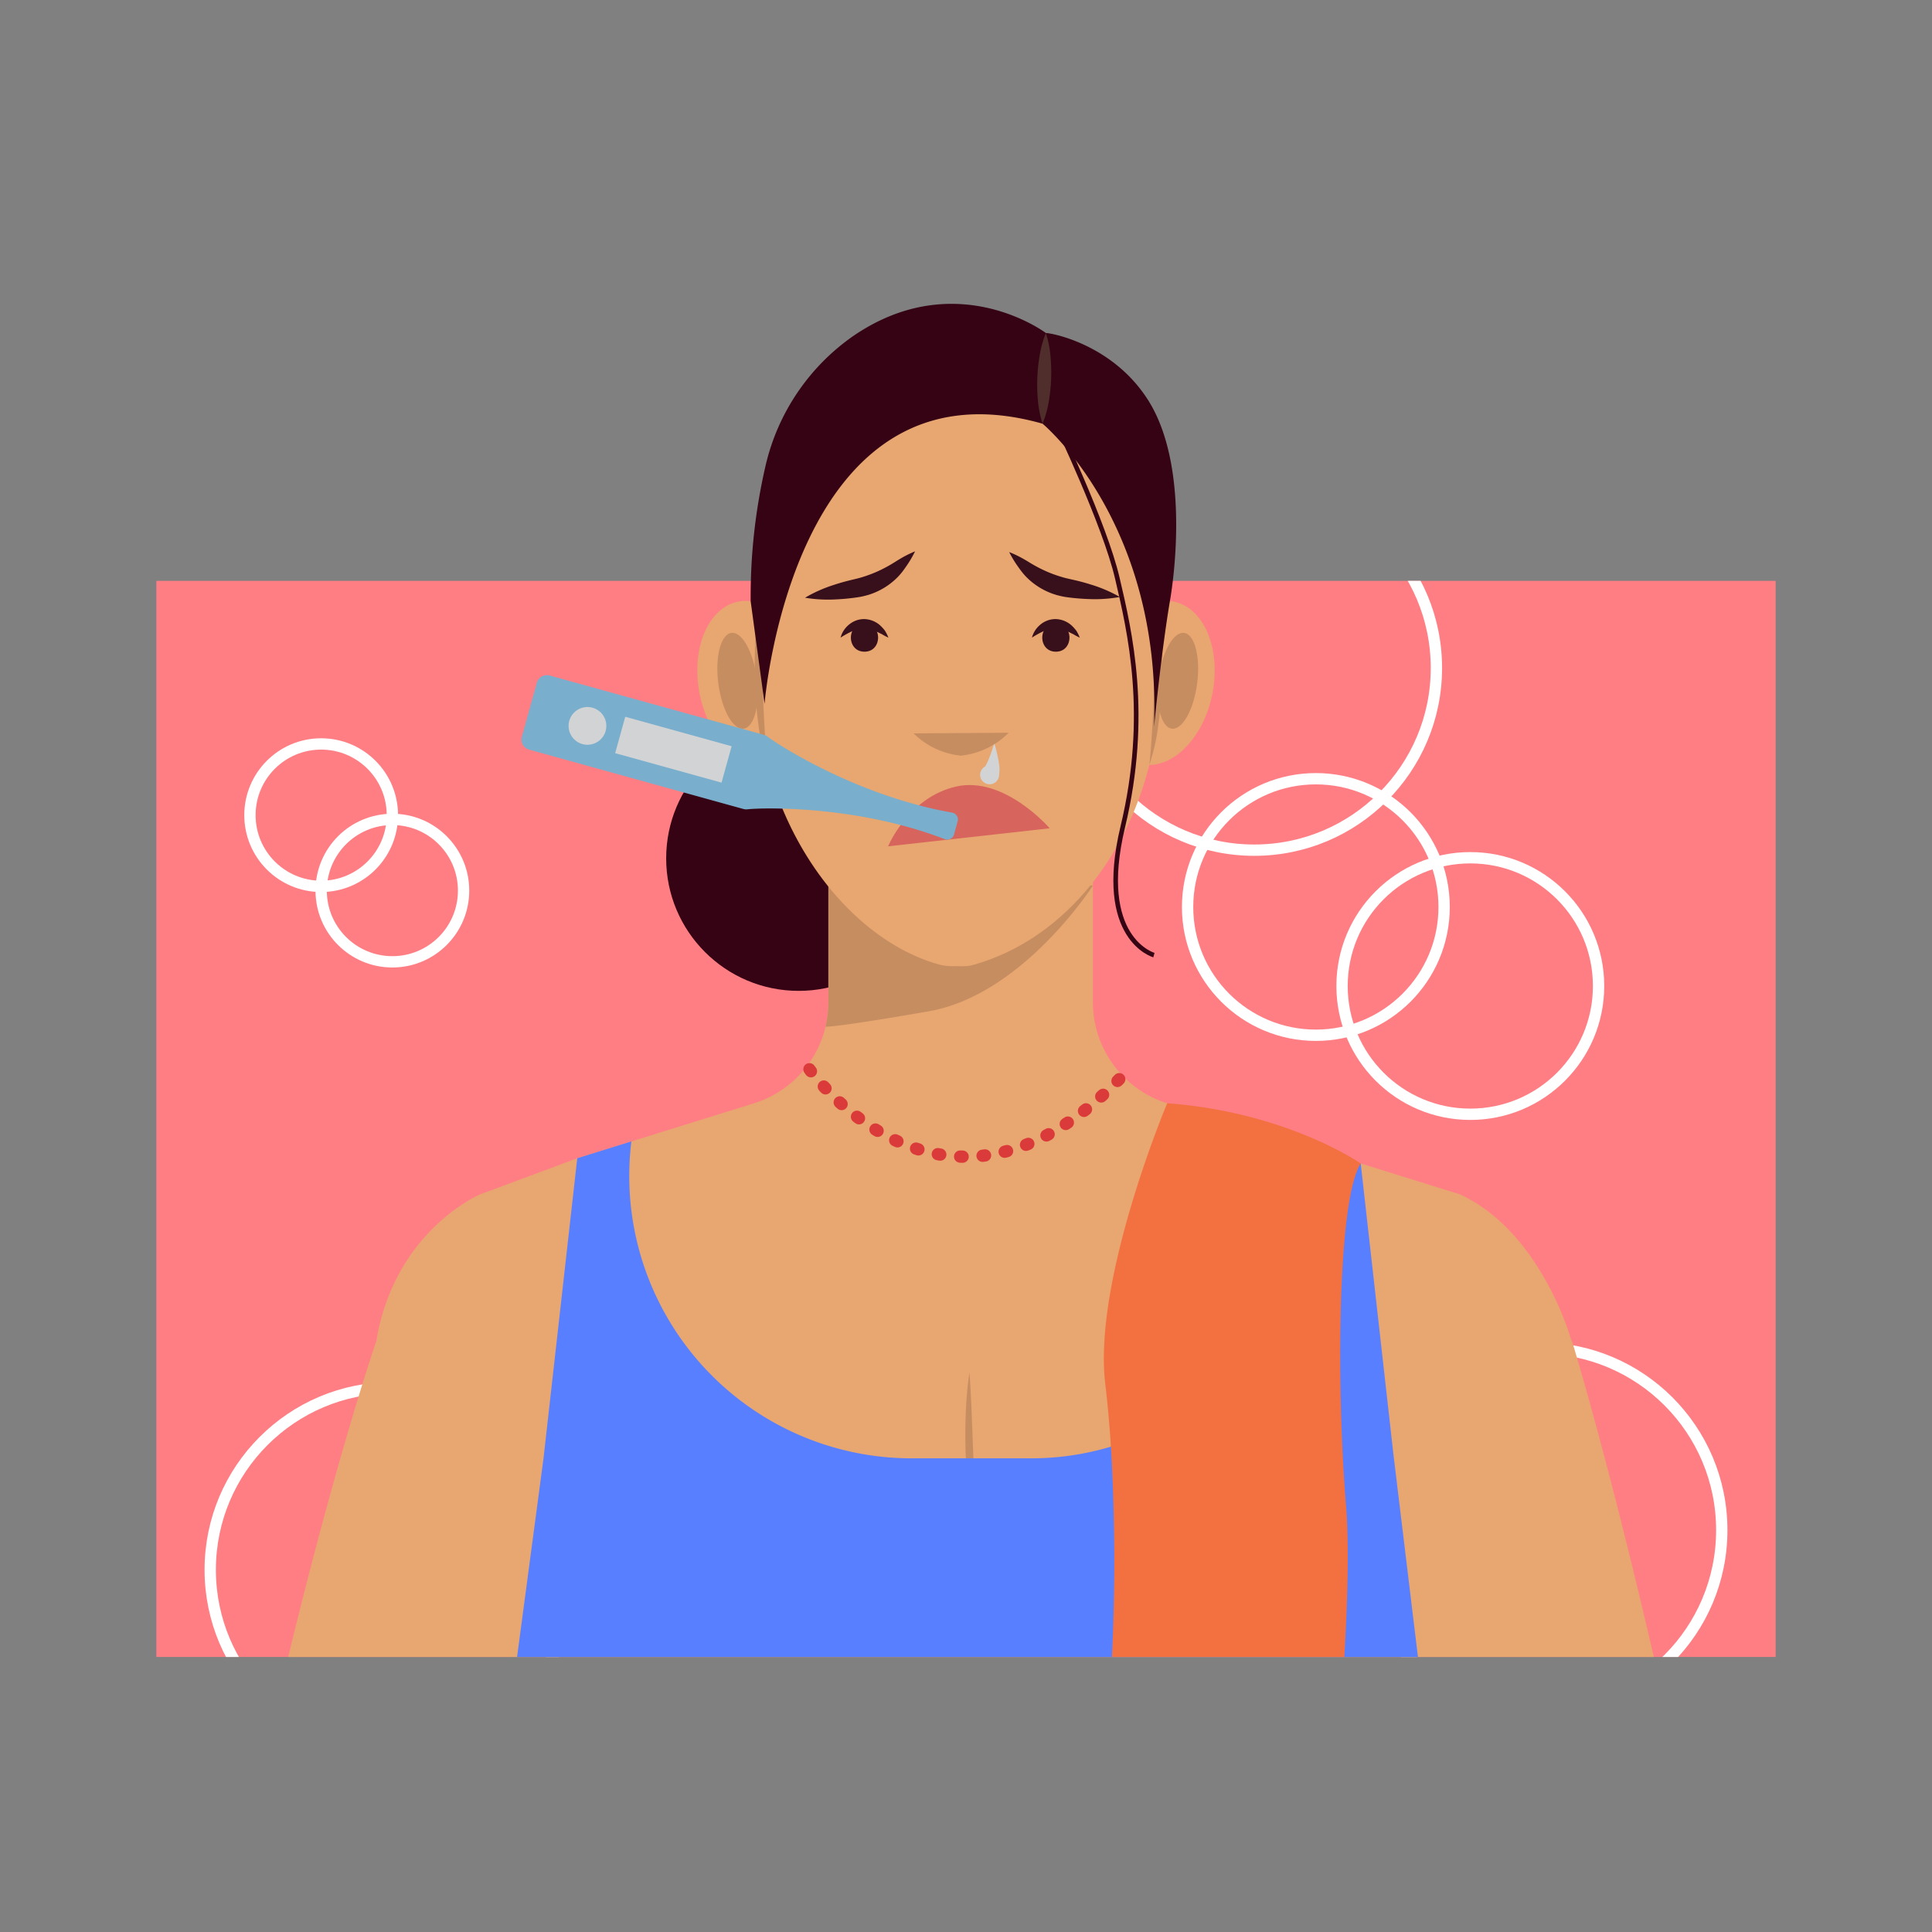 <svg xmlns="http://www.w3.org/2000/svg" data-name="Layer 1" viewBox="0 0 512 512"><rect x="0" y="0" width="512" height="512" fill="#808080" stroke="none"/><defs><clipPath id="a"><rect width="429.12" height="285.18" x="41.44" y="153.934" fill="none"/></clipPath></defs><rect width="429.12" height="285.18" x="41.44" y="153.934" fill="#ff7e84"/><g clip-path="url(#a)"><circle cx="85.11" cy="216.024" r="18.873" fill="none" stroke="#fff" stroke-miterlimit="10" stroke-width="3"/><circle cx="103.983" cy="236.022" r="18.873" fill="none" stroke="#fff" stroke-miterlimit="10" stroke-width="3"/><circle cx="348.716" cy="240.362" r="33.991" fill="none" stroke="#fff" stroke-miterlimit="10" stroke-width="3"/><circle cx="389.647" cy="261.302" r="33.991" fill="none" stroke="#fff" stroke-miterlimit="10" stroke-width="3"/><circle cx="332.391" cy="177.032" r="48.272" fill="none" stroke="#fff" stroke-miterlimit="10" stroke-width="3"/><circle cx="103.983" cy="416.015" r="48.272" fill="none" stroke="#fff" stroke-miterlimit="10" stroke-width="3"/><circle cx="408.017" cy="405.505" r="48.272" fill="none" stroke="#fff" stroke-miterlimit="10" stroke-width="3"/></g><circle cx="211.66" cy="227.472" r="35.118" fill="#350313"/><path fill="#e8a670" d="M438.28,439.113H76.38c13.08-54.06,23.36-83.76,23.36-83.76,4.89-29.35,27.52-38.84,27.52-38.84l25.72-9.56,14.34-4.46,32.52-10.12a27.589,27.589,0,0,0,8.48-4.35,27.909,27.909,0,0,0,10.45-15.94H218.78c.12-.53.23-1.07.32-1.61.06-.38.12-.76.17-1.14.06-.42.11-.83.15-1.26v-.05c.04-.47.07-.96.09-1.44.01-.32.02-.63.02-.95v-37.51h70.1v37.5a27.939,27.939,0,0,0,7.88,19.45,25.298,25.298,0,0,0,2.64,2.42,5.941,5.941,0,0,0,.49.39,27.972,27.972,0,0,0,8.68,4.49l36.96,11.5,14.32,4.46,8.93,2.78,17.36,5.4c8,3.7,14.11,9.92,18.63,16.3a79.581,79.581,0,0,1,10.95,22.54h.11S425.77,385.053,438.28,439.113Z"/><path fill="#c68d61" d="M246.122 268.003c25.001-4.358 43.506-33.323 43.506-33.323s-24.794-2.041-40.301-6.559H219.528v37.494a27.994 27.994 0 01-.755 6.426l-.001.039S221.121 272.361 246.122 268.003zM256.909 363.764c.281 3.591.451 7.166.593 10.738l.411 10.7c.124 3.562.268 7.123.464 10.678.209 3.557.437 7.106.816 10.689a54.985 54.985 0 01-2.37-10.539c-.518-3.569-.749-7.163-.908-10.754-.121-3.593-.127-7.186.032-10.775A98.237 98.237 0 01256.909 363.764z"/><path fill="none" stroke="#db3a3a" stroke-dasharray=".661 5.295" stroke-linecap="round" stroke-miterlimit="10" stroke-width="3.253" d="M214.512,283.363s36.732,52.15,84.6,0"/><path fill="#577fff" d="M375.77,439.113H137.03l7.01-52.64,8.94-79.52,14.34-4.47v.01a74.82,74.82,0,0,0,74.26,83.98H273.24a73.541,73.541,0,0,0,73.04-82.6l14.32,4.46,8.79,78.14h.01Z"/><path fill="#e8a670" d="M311.048,159.44a10.431,10.431,0,0,0-4.465.103c-5.21-35.972-26.83-62.949-52.72-62.949-25.962,0-47.633,27.125-52.767,63.248a10.625,10.625,0,0,0-5.444-.402c-8.017,1.594-12.597,12.538-10.23,24.444,2.284,11.49,10.203,19.649,17.959,18.775,7.613,28.197,26.757,48.076,46.082,53.103a17.517,17.517,0,0,0,4.4.261,13.586,13.586,0,0,0,3.501-.165c21.619-5.785,40.043-25.039,47.215-53.134,7.337-.086,14.538-7.973,16.699-18.84C323.645,171.978,319.065,161.034,311.048,159.44Z"/><ellipse cx="312.168" cy="180.413" fill="#c68d61" rx="12.791" ry="5.134" transform="rotate(-82.718 312.168 180.413)"/><ellipse cx="195.453" cy="180.413" fill="#c68d61" rx="5.134" ry="12.791" transform="rotate(-7.282 195.453 180.413)"/><path fill="#c68d61" d="M201.096 159.842c.281 3.592.45 7.168.593 10.741l.41 10.703c.124 3.563.268 7.125.464 10.682.209 3.558.437 7.108.817 10.692a55.02 55.02 0 01-2.371-10.542c-.517-3.57-.748-7.165-.908-10.757-.121-3.594-.127-7.188.033-10.778A98.057 98.057 0 01201.096 159.842zM306.886 159.842a98.181 98.181 0 01.962 10.74c.159 3.59.153 7.184.032 10.778-.16 3.592-.391 7.187-.908 10.757a55.02 55.02 0 01-2.371 10.542c.38-3.584.608-7.134.817-10.692.197-3.557.341-7.118.464-10.682l.411-10.703C306.435 167.01 306.605 163.435 306.886 159.842z"/><path fill="#350313" d="M202.616,186.491s7.44-92.963,73.674-74.207c0,0,31.599,26.143,29.547,80.361,0,0,1.819-19.195,4.2-33.352,0,0,6.399-34.348-5.906-53.457-9.435-14.652-25.497-17.584-26.962-17.584,0,0-23.716-17.888-51.009.763a57.764,57.764,0,0,0-23.271,34.376,153.945,153.945,0,0,0-3.955,35.952Z"/><path fill="#502e2c" d="M277.169,88.252a27.679,27.679,0,0,1,1.215,6.06,45.504,45.504,0,0,1,.176,6.022,44.76,44.76,0,0,1-.61,5.994,27.384,27.384,0,0,1-1.659,5.955,27.386,27.386,0,0,1-1.22-6.061,44.76,44.76,0,0,1-.171-6.022,45.587,45.587,0,0,1,.616-5.993A27.705,27.705,0,0,1,277.169,88.252Z"/><path fill="none" stroke="#350313" stroke-miterlimit="10" stroke-width="1.221" d="M280.019,112.284S292.76,138.941,296.084,153.146s8.609,36.245,1.468,65.973,8.25,33.994,8.25,33.994"/><path fill="#38101b" d="M229.1 172.704c4.799 0 4.807-7.458 0-7.458-4.799 0-4.807 7.458 0 7.458zM279.816 172.704c4.799 0 4.807-7.458 0-7.458-4.799 0-4.807 7.458 0 7.458zM213.341 158.404a37.255 37.255 0 017.641-3.4c1.299-.432 2.608-.804 3.925-1.14l1.932-.467q.883-.203 1.745-.476a34.126 34.126 0 006.716-2.875c.549-.301 1.088-.629 1.635-.962.568-.363 1.165-.733 1.761-1.082a28.89 28.89 0 013.804-1.888 28.9 28.9 0 01-2.133 3.671c-.394.576-.783 1.136-1.209 1.695a16.605 16.605 0 01-1.47 1.662 18.509 18.509 0 01-7.663 4.536c-.726.202-1.455.392-2.196.521-.765.124-1.367.21-2.063.291-1.349.159-2.705.282-4.072.345A37.251 37.251 0 01213.341 158.404zM296.769 158.206a37.252 37.252 0 01-8.346.542c-1.368-.044-2.725-.149-4.076-.29-.697-.072-1.301-.149-2.067-.263-.743-.119-1.475-.299-2.202-.491a18.508 18.508 0 01-7.723-4.433 16.62 16.62 0 01-1.492-1.642c-.434-.552-.83-1.108-1.232-1.678a28.82 28.82 0 01-2.182-3.642 28.86 28.86 0 013.828 1.837c.601.342 1.204.703 1.776 1.059.552.326 1.094.647 1.647.94a34.149 34.149 0 006.754 2.784q.866.26 1.751.452l1.938.441c1.321.318 2.635.673 3.939 1.087A37.261 37.261 0 01296.769 158.206z"/><path fill="#d7645d" d="M278.177,219.506s-11.977-13.911-24.715-11.079-18.104,15.855-18.104,15.855Z"/><path fill="#38101b" d="M273.476 168.975a6.645 6.645 0 012.206-3.423 6.224 6.224 0 014.118-1.489 6.589 6.589 0 014.056 1.578 10.941 10.941 0 011.393 1.52 11.802 11.802 0 01.906 1.813 14.713 14.713 0 01-1.729-.911c-.571-.252-1.091-.555-1.619-.773a8.341 8.341 0 00-3.048-.742 7.129 7.129 0 00-3.035.65A24.302 24.302 0 00273.476 168.975zM222.761 168.975a6.645 6.645 0 012.206-3.423 6.223 6.223 0 014.118-1.489 6.589 6.589 0 014.057 1.578 10.97 10.97 0 011.393 1.52 11.802 11.802 0 01.906 1.813 14.76 14.76 0 01-1.729-.911c-.571-.252-1.091-.555-1.619-.773a8.341 8.341 0 00-3.048-.742 7.129 7.129 0 00-3.035.65A24.302 24.302 0 00222.761 168.975z"/><path fill="#d2d3d5" d="M261.019,203.154a2.193,2.193,0,0,0,.365-.577c.123-.239.242-.488.356-.743.229-.511.444-1.044.646-1.585.407-1.084.77-2.205,1.103-3.342.333,1.137.638,2.29.893,3.475.129.593.244,1.193.337,1.811.047.309.087.623.121.946a5.779,5.779,0,0,1,.032,1.095l-.108,1.323a2.519,2.519,0,0,1-5.021-.41A2.545,2.545,0,0,1,261.019,203.154Z"/><path fill="#c68d61" d="M267.299,194.184a20.738,20.738,0,0,1-12.667,6.066c.149.025.298.037.447.05h-.895c.149-.012.298-.025.447-.05a20.675,20.675,0,0,1-12.505-5.892Z"/><path fill="#79aecc" d="M252.303,215.344c-24.8-4.331-45.731-17.704-48.897-20.121a2.789,2.789,0,0,0-.953-.476l-56.777-15.728a2.78,2.78,0,0,0-3.421,1.937l-1.979,7.144-1.979,7.144a2.78,2.78,0,0,0,1.937,3.421l56.777,15.728a2.79,2.79,0,0,0,1.062.082c3.958-.443,28.787-1.141,52.28,7.906a1.857,1.857,0,0,0,2.468-1.226l.967-3.49A1.857,1.857,0,0,0,252.303,215.344Z"/><rect width="10.008" height="29.254" x="173.454" y="184.051" fill="#d2d3d5" transform="rotate(-74.517 178.458 198.678)"/><circle cx="155.682" cy="192.369" r="5.004" fill="#d2d3d5"/><path fill="#f37041" d="M356.71,398.893c.84,10.17.45,24.92-.44,40.22h-61.6a517.106,517.106,0,0,0-.27-55.72c-.37-5.89-.87-11.47-1.49-16.63-3.32-27.64,16.41-74.39,16.41-74.39,31.81,2.36,51.28,15.96,51.28,15.96C354.41,318.013,354.13,367.463,356.71,398.893Z"/></svg>